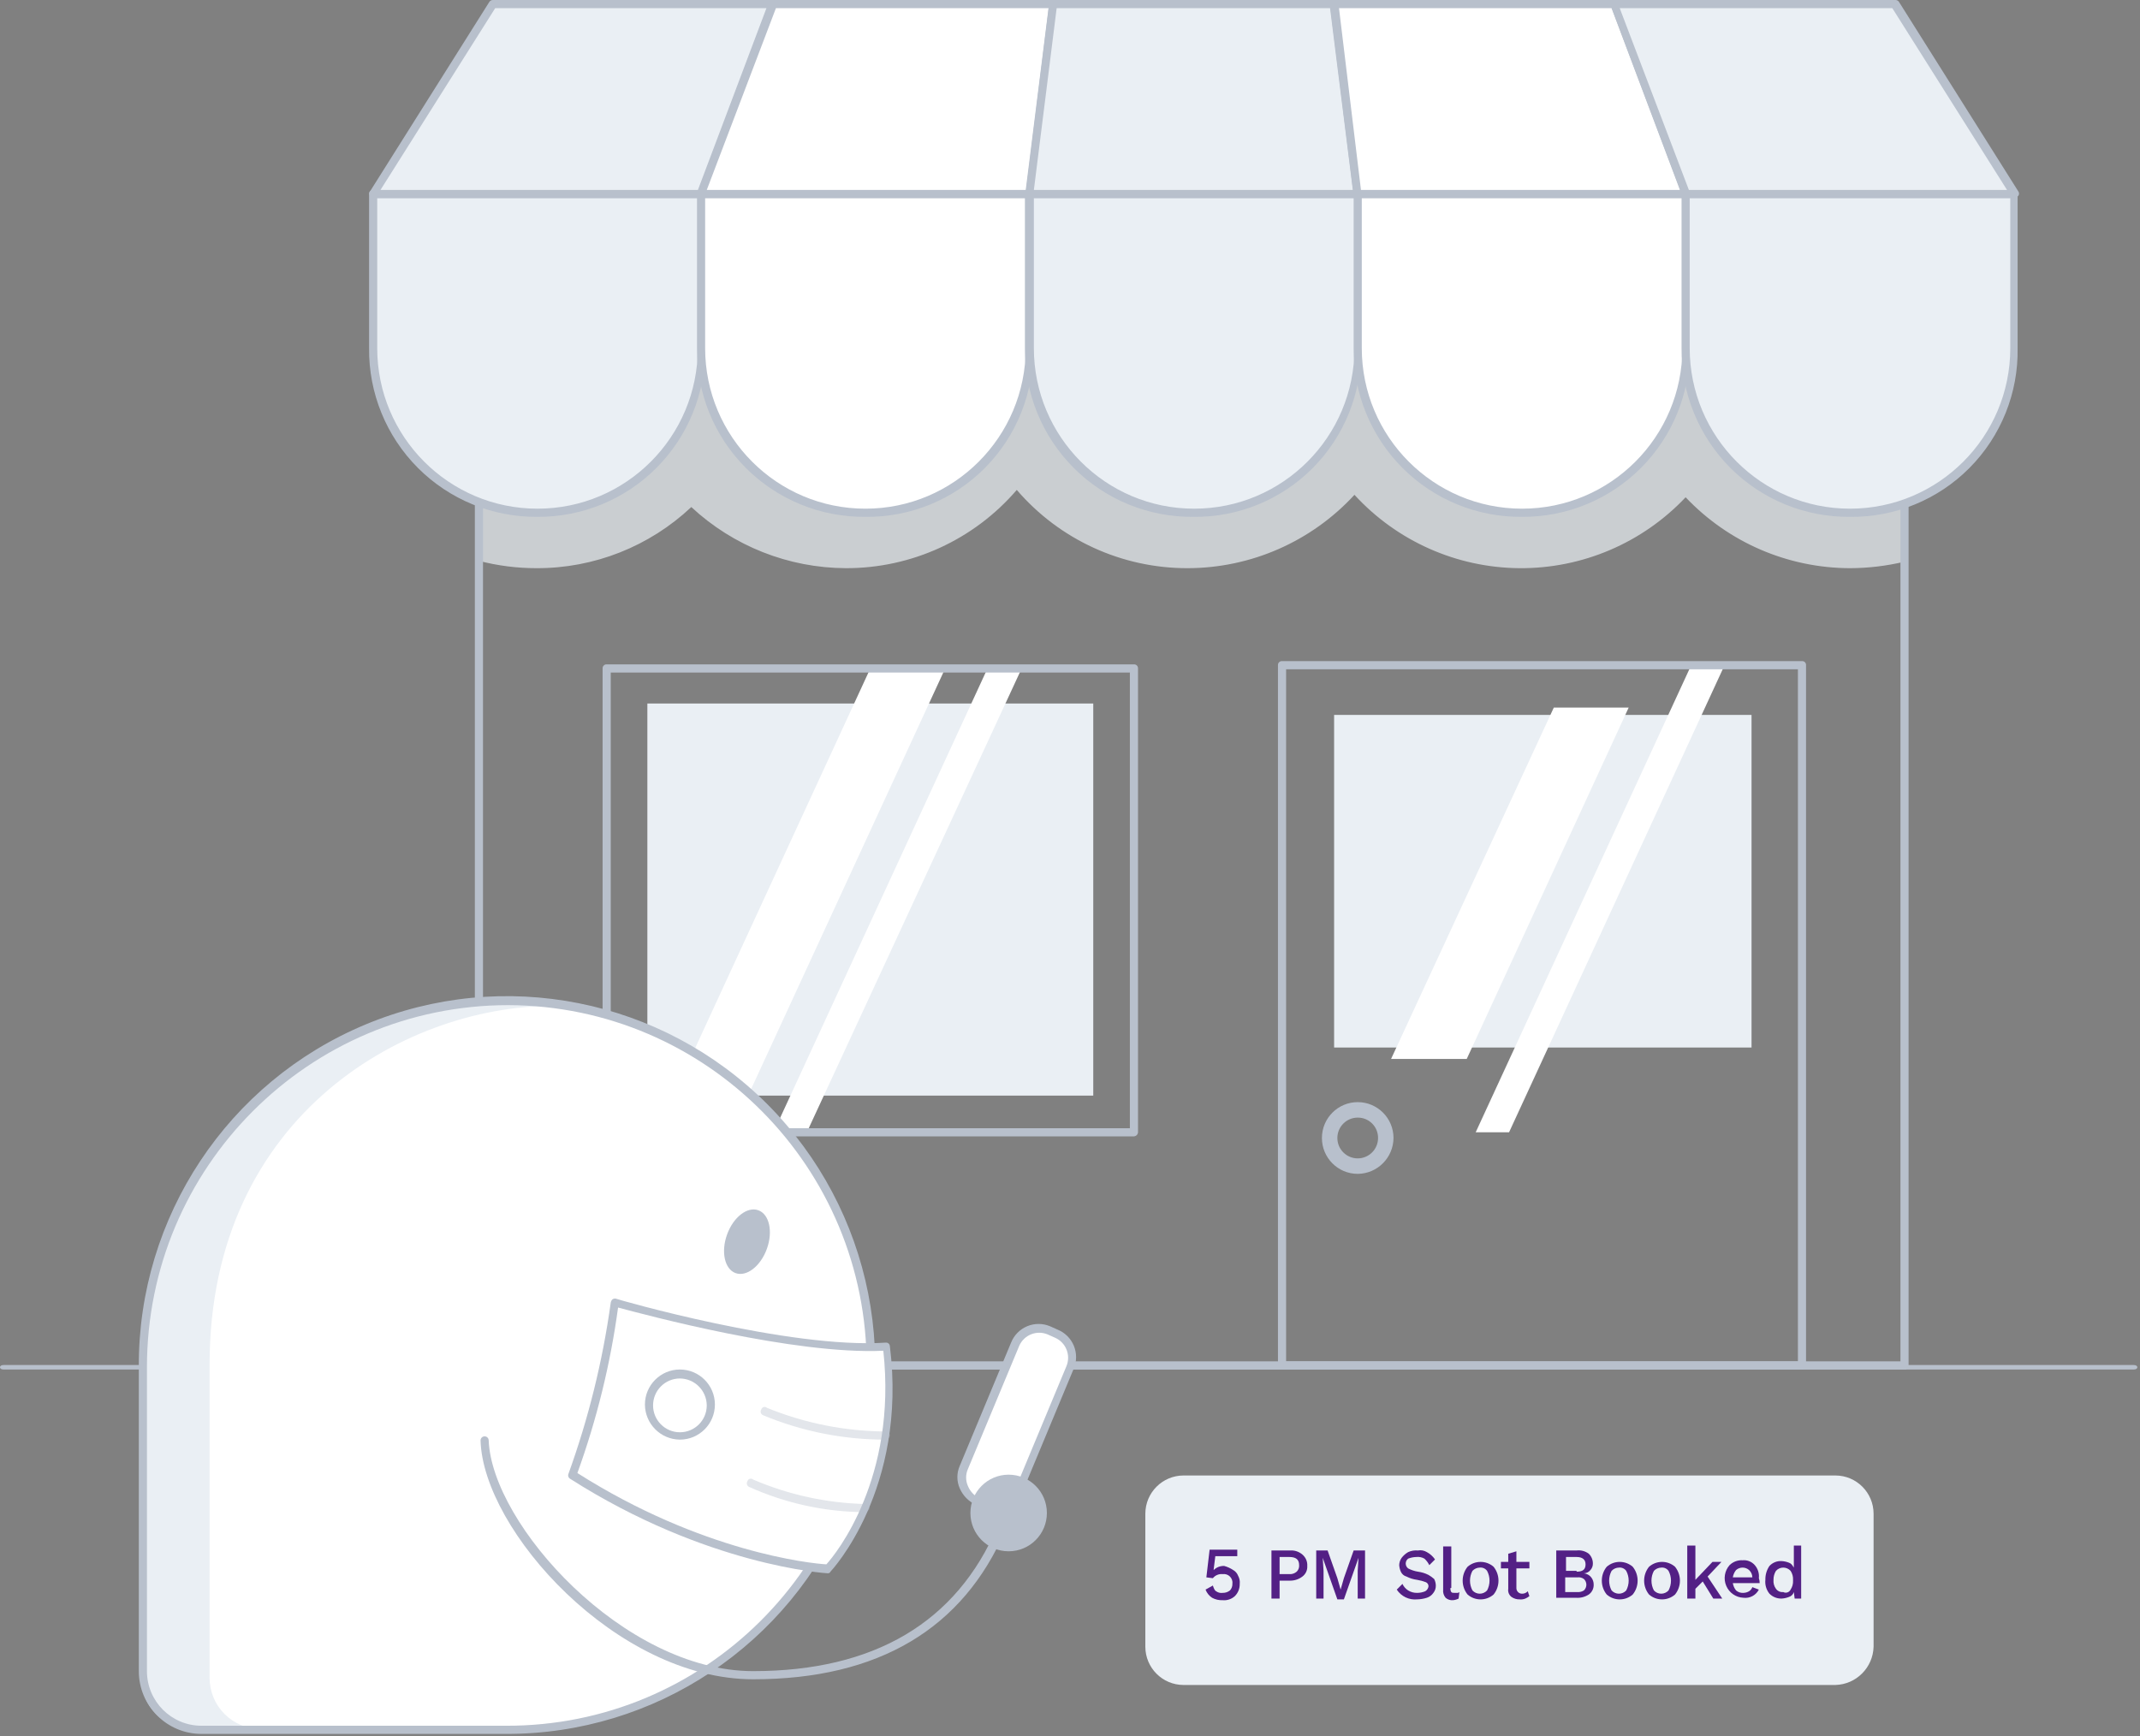 <?xml version="1.0" encoding="UTF-8"?>
<svg xmlns="http://www.w3.org/2000/svg" xmlns:xlink="http://www.w3.org/1999/xlink" width="493pt" height="400pt" viewBox="0 0 493 400" version="1.1">
<rect x="0" y="0" width="493" height="400" fill="#808080" stroke="none"/>
<defs>
<filter id="alpha" filterUnits="objectBoundingBox" x="0%" y="0%" width="100%" height="100%">
  <feColorMatrix type="matrix" in="SourceGraphic" values="0 0 0 0 1 0 0 0 0 1 0 0 0 0 1 0 0 0 1 0"/>
</filter>
<mask id="mask0">
  <g filter="url(#alpha)">
<rect x="0" y="0" width="493" height="400" style="fill:rgb(0%,0%,0%);fill-opacity:0.702;stroke:none;"/>
  </g>
</mask>
<clipPath id="clip1">
  <rect x="0" y="0" width="493" height="400"/>
</clipPath>
<g id="surface5" clip-path="url(#clip1)">
<path style=" stroke:none;fill-rule:nonzero;fill:rgb(91.765%,93.725%,95.686%);fill-opacity:1;" d="M 110.332 129.203 C 114.68 130.328 119.152 130.898 123.641 130.891 C 136.875 130.926 149.617 125.887 159.258 116.809 C 168.945 125.812 181.66 130.84 194.875 130.891 C 209.992 130.926 224.371 124.34 234.238 112.863 C 244.105 124.34 258.484 130.926 273.605 130.891 C 288.207 130.871 302.137 124.746 312.031 113.992 C 321.82 124.664 335.59 130.785 350.055 130.891 C 364.523 130.996 378.383 125.082 388.324 114.555 C 398.184 124.961 411.867 130.863 426.191 130.891 C 430.422 130.879 434.633 130.375 438.75 129.391 L 438.75 72.676 L 110.332 72.676 Z M 110.332 129.203 "/>
</g>
<mask id="mask1">
  <g filter="url(#alpha)">
<rect x="0" y="0" width="493" height="400" style="fill:rgb(0%,0%,0%);fill-opacity:0.4;stroke:none;"/>
  </g>
</mask>
<clipPath id="clip2">
  <rect x="0" y="0" width="493" height="400"/>
</clipPath>
<g id="surface8" clip-path="url(#clip2)">
<path style=" stroke:none;fill-rule:nonzero;fill:rgb(72.157%,75.294%,80%);fill-opacity:1;" d="M 203.871 331.645 C 194.219 331.641 184.664 329.723 175.754 326.008 C 175.516 325.898 175.34 325.691 175.266 325.438 C 175.195 325.188 175.234 324.914 175.379 324.695 C 175.457 324.43 175.664 324.219 175.93 324.145 C 176.199 324.066 176.484 324.133 176.691 324.32 C 185.379 327.875 194.672 329.723 204.059 329.766 C 204.312 329.75 204.559 329.844 204.738 330.023 C 204.918 330.203 205.012 330.449 204.996 330.703 C 204.938 331.27 204.438 331.688 203.871 331.645 Z M 203.871 331.645 "/>
</g>
<mask id="mask2">
  <g filter="url(#alpha)">
<rect x="0" y="0" width="493" height="400" style="fill:rgb(0%,0%,0%);fill-opacity:0.4;stroke:none;"/>
  </g>
</mask>
<clipPath id="clip3">
  <rect x="0" y="0" width="493" height="400"/>
</clipPath>
<g id="surface11" clip-path="url(#clip3)">
<path style=" stroke:none;fill-rule:nonzero;fill:rgb(72.157%,75.294%,80%);fill-opacity:1;" d="M 199.184 348.355 C 190.004 348.289 180.938 346.309 172.566 342.535 C 172.328 342.426 172.152 342.215 172.082 341.965 C 172.008 341.711 172.051 341.441 172.191 341.219 C 172.27 340.953 172.477 340.746 172.746 340.668 C 173.012 340.594 173.297 340.66 173.504 340.844 C 181.688 344.363 190.469 346.277 199.371 346.48 C 199.625 346.465 199.875 346.559 200.051 346.738 C 200.23 346.918 200.324 347.164 200.309 347.418 C 200.309 347.98 199.559 348.355 199.184 348.355 Z M 199.184 348.355 "/>
</g>
</defs>
<g id="surface1">
<use xlink:href="#surface5" mask="url(#mask0)"/>
<path style=" stroke:none;fill-rule:nonzero;fill:rgb(91.765%,93.725%,95.686%);fill-opacity:1;" d="M 422.816 388.168 L 272.668 388.168 C 267.801 388.168 263.855 384.219 263.855 379.344 L 263.855 348.73 C 263.855 343.859 267.801 339.906 272.668 339.906 L 422.816 339.906 C 427.684 339.906 431.625 343.859 431.625 348.73 L 431.625 379.344 C 431.5 384.164 427.629 388.043 422.816 388.168 Z M 422.816 388.168 "/>
<path style=" stroke:none;fill-rule:nonzero;fill:rgb(72.157%,75.294%,80%);fill-opacity:1;" d="M 438.75 315.492 L 110.332 315.492 C 110.078 315.508 109.832 315.414 109.652 315.234 C 109.473 315.055 109.379 314.809 109.395 314.555 L 109.395 70.047 C 109.379 69.793 109.473 69.547 109.652 69.367 C 109.832 69.188 110.078 69.094 110.332 69.109 L 438.75 69.109 C 439.004 69.094 439.25 69.188 439.43 69.367 C 439.609 69.547 439.703 69.793 439.688 70.047 L 439.688 314.555 C 439.703 314.809 439.609 315.055 439.43 315.234 C 439.25 315.414 439.004 315.508 438.75 315.492 Z M 111.27 313.613 L 437.812 313.613 L 437.812 70.984 L 111.27 70.984 Z M 111.27 313.613 "/>
<path style=" stroke:none;fill-rule:nonzero;fill:rgb(91.765%,93.725%,95.686%);fill-opacity:1;" d="M 307.344 164.695 L 403.508 164.695 L 403.508 241.316 L 307.344 241.316 Z M 307.344 164.695 "/>
<path style=" stroke:none;fill-rule:nonzero;fill:rgb(72.157%,75.294%,80%);fill-opacity:1;" d="M 312.781 270.422 C 308.227 270.422 304.535 266.723 304.535 262.16 C 304.535 257.598 308.227 253.898 312.781 253.898 C 317.336 253.898 321.027 257.598 321.027 262.16 C 320.988 266.707 317.32 270.383 312.781 270.422 Z M 312.781 257.465 C 310.191 257.465 308.094 259.566 308.094 262.16 C 308.094 264.754 310.191 266.855 312.781 266.855 C 315.371 266.855 317.469 264.754 317.469 262.16 C 317.48 260.91 316.988 259.711 316.109 258.828 C 315.227 257.941 314.027 257.453 312.781 257.465 Z M 312.781 257.465 "/>
<path style=" stroke:none;fill-rule:nonzero;fill:rgb(91.765%,93.725%,95.686%);fill-opacity:1;" d="M 149.137 162.066 L 251.859 162.066 L 251.859 252.395 L 149.137 252.395 Z M 149.137 162.066 "/>
<path style=" stroke:none;fill-rule:nonzero;fill:rgb(100%,100%,100%);fill-opacity:1;" d="M 168.441 260.844 L 151.199 260.844 L 200.496 153.992 L 217.742 153.992 Z M 168.441 260.844 "/>
<path style=" stroke:none;fill-rule:nonzero;fill:rgb(100%,100%,100%);fill-opacity:1;" d="M 185.875 260.844 L 178.191 260.844 L 227.492 153.992 L 235.363 153.992 Z M 185.875 260.844 "/>
<path style=" stroke:none;fill-rule:nonzero;fill:rgb(100%,100%,100%);fill-opacity:1;" d="M 320.469 243.945 L 357.957 163.004 L 375.203 163.004 L 337.898 243.945 Z M 320.469 243.945 "/>
<path style=" stroke:none;fill-rule:nonzero;fill:rgb(100%,100%,100%);fill-opacity:1;" d="M 347.648 260.844 L 339.961 260.844 L 389.262 153.992 L 396.949 153.992 Z M 347.648 260.844 "/>
<path style=" stroke:none;fill-rule:nonzero;fill:rgb(72.157%,75.294%,80%);fill-opacity:1;" d="M 261.23 261.785 L 139.762 261.785 C 139.508 261.801 139.262 261.707 139.082 261.527 C 138.902 261.348 138.809 261.098 138.824 260.844 L 138.824 153.992 C 138.809 153.738 138.902 153.488 139.082 153.309 C 139.262 153.129 139.508 153.035 139.762 153.051 L 261.23 153.051 C 261.484 153.035 261.73 153.129 261.91 153.309 C 262.09 153.488 262.184 153.738 262.168 153.992 L 262.168 260.844 C 262.137 261.348 261.734 261.75 261.23 261.785 Z M 140.699 259.906 L 260.293 259.906 L 260.293 154.93 L 140.699 154.93 Z M 140.699 259.906 "/>
<path style=" stroke:none;fill-rule:nonzero;fill:rgb(91.765%,93.725%,95.686%);fill-opacity:1;" d="M 85.965 44.695 L 85.965 80.188 C 85.84 90.285 89.789 100.008 96.918 107.148 C 104.047 114.289 113.75 118.246 123.828 118.121 C 133.918 118.277 143.637 114.328 150.773 107.18 C 157.906 100.031 161.848 90.293 161.695 80.188 L 161.695 44.695 Z M 85.965 44.695 "/>
<path style=" stroke:none;fill-rule:nonzero;fill:rgb(72.157%,75.294%,80%);fill-opacity:1;" d="M 123.828 119.062 C 113.504 119.168 103.574 115.105 96.273 107.793 C 88.973 100.48 84.918 90.531 85.027 80.188 L 85.027 44.695 C 85.012 44.441 85.105 44.195 85.285 44.016 C 85.465 43.836 85.711 43.742 85.965 43.758 L 161.508 43.758 C 161.762 43.742 162.008 43.836 162.188 44.016 C 162.367 44.195 162.461 44.441 162.445 44.695 L 162.445 80.188 C 162.562 90.5 158.539 100.43 151.277 107.738 C 144.012 115.047 134.125 119.129 123.828 119.062 Z M 86.902 45.633 L 86.902 80.188 C 86.902 100.621 103.434 117.184 123.828 117.184 C 144.223 117.184 160.758 100.621 160.758 80.188 L 160.758 45.633 Z M 86.902 45.633 "/>
<path style=" stroke:none;fill-rule:nonzero;fill:rgb(100%,100%,100%);fill-opacity:1;" d="M 161.508 44.695 L 161.508 80.188 C 161.508 101.137 178.461 118.121 199.371 118.121 C 220.285 118.121 237.238 101.137 237.238 80.188 L 237.238 44.695 Z M 161.508 44.695 "/>
<path style=" stroke:none;fill-rule:nonzero;fill:rgb(72.157%,75.294%,80%);fill-opacity:1;" d="M 199.371 119.062 C 189.051 119.168 179.117 115.105 171.816 107.793 C 164.516 100.48 160.465 90.531 160.57 80.188 L 160.57 44.695 C 160.555 44.441 160.648 44.195 160.828 44.016 C 161.008 43.836 161.254 43.742 161.508 43.758 L 237.051 43.758 C 237.305 43.742 237.551 43.836 237.73 44.016 C 237.91 44.195 238.004 44.441 237.988 44.695 L 237.988 80.188 C 238.168 90.52 234.164 100.484 226.891 107.809 C 219.613 115.133 209.688 119.191 199.371 119.062 Z M 162.445 45.633 L 162.445 80.188 C 162.445 100.621 178.977 117.184 199.371 117.184 C 219.766 117.184 236.301 100.621 236.301 80.188 L 236.301 45.633 Z M 162.445 45.633 "/>
<path style=" stroke:none;fill-rule:nonzero;fill:rgb(91.765%,93.725%,95.686%);fill-opacity:1;" d="M 237.238 44.695 L 237.238 80.188 C 237.238 101.137 254.191 118.121 275.102 118.121 C 296.016 118.121 312.969 101.137 312.969 80.188 L 312.969 44.695 Z M 237.238 44.695 "/>
<path style=" stroke:none;fill-rule:nonzero;fill:rgb(72.157%,75.294%,80%);fill-opacity:1;" d="M 274.914 119.062 C 264.594 119.168 254.66 115.105 247.359 107.793 C 240.059 100.48 236.008 90.531 236.113 80.188 L 236.113 44.695 C 236.098 44.441 236.191 44.195 236.371 44.016 C 236.551 43.836 236.797 43.742 237.051 43.758 L 312.594 43.758 C 312.848 43.742 313.094 43.836 313.273 44.016 C 313.453 44.195 313.547 44.441 313.531 44.695 L 313.531 80.188 C 313.711 90.52 309.707 100.484 302.434 107.809 C 295.156 115.133 285.23 119.191 274.914 119.062 Z M 238.176 45.633 L 238.176 80.188 C 238.176 100.621 254.707 117.184 275.102 117.184 C 295.5 117.184 312.031 100.621 312.031 80.188 L 312.031 45.633 Z M 238.176 45.633 "/>
<path style=" stroke:none;fill-rule:nonzero;fill:rgb(100%,100%,100%);fill-opacity:1;" d="M 312.781 44.695 L 312.781 80.188 C 312.781 101.137 329.734 118.121 350.648 118.121 C 371.559 118.121 388.512 101.137 388.512 80.188 L 388.512 44.695 Z M 312.781 44.695 "/>
<path style=" stroke:none;fill-rule:nonzero;fill:rgb(72.157%,75.294%,80%);fill-opacity:1;" d="M 350.648 119.062 C 340.324 119.168 330.391 115.105 323.09 107.793 C 315.789 100.48 311.738 90.531 311.844 80.188 L 311.844 44.695 C 311.828 44.441 311.922 44.195 312.102 44.016 C 312.281 43.836 312.527 43.742 312.781 43.758 L 388.324 43.758 C 388.578 43.742 388.824 43.836 389.004 44.016 C 389.184 44.195 389.277 44.441 389.262 44.695 L 389.262 80.188 C 389.379 90.5 385.355 100.43 378.094 107.738 C 370.832 115.047 360.941 119.129 350.648 119.062 Z M 313.719 45.633 L 313.719 80.188 C 313.719 100.621 330.25 117.184 350.648 117.184 C 371.043 117.184 387.574 100.621 387.574 80.188 L 387.574 45.633 Z M 313.719 45.633 "/>
<path style=" stroke:none;fill-rule:nonzero;fill:rgb(91.765%,93.725%,95.686%);fill-opacity:1;" d="M 388.324 44.695 L 388.324 80.188 C 388.324 101.137 405.277 118.121 426.191 118.121 C 447.102 118.121 464.055 101.137 464.055 80.188 L 464.055 44.695 Z M 388.324 44.695 "/>
<path style=" stroke:none;fill-rule:nonzero;fill:rgb(72.157%,75.294%,80%);fill-opacity:1;" d="M 426.191 119.062 C 415.867 119.168 405.934 115.105 398.633 107.793 C 391.336 100.48 387.281 90.531 387.387 80.188 L 387.387 44.695 C 387.371 44.441 387.465 44.195 387.645 44.016 C 387.824 43.836 388.07 43.742 388.324 43.758 L 463.867 43.758 C 464.121 43.742 464.367 43.836 464.547 44.016 C 464.727 44.195 464.82 44.441 464.805 44.695 L 464.805 80.188 C 464.988 90.52 460.984 100.484 453.707 107.809 C 446.43 115.133 436.504 119.191 426.191 119.062 Z M 389.262 45.633 L 389.262 80.188 C 389.262 100.621 405.797 117.184 426.191 117.184 C 446.586 117.184 463.117 100.621 463.117 80.188 L 463.117 45.633 Z M 389.262 45.633 "/>
<path style=" stroke:none;fill-rule:nonzero;fill:rgb(91.765%,93.725%,95.686%);fill-opacity:1;" d="M 178.004 0.938 L 113.52 0.938 L 85.965 44.695 L 161.508 44.695 Z M 178.004 0.938 "/>
<path style=" stroke:none;fill-rule:nonzero;fill:rgb(72.157%,75.294%,80%);fill-opacity:1;" d="M 161.508 45.633 L 85.965 45.633 C 85.59 45.633 85.402 45.445 85.215 45.07 C 85.023 44.785 85.023 44.414 85.215 44.133 L 112.77 0.375 C 112.949 0.145 113.227 0.004 113.52 0 L 178.191 0 C 178.484 0.004 178.758 0.145 178.941 0.375 C 179.109 0.656 179.176 0.988 179.129 1.316 L 162.445 45.07 C 162.266 45.422 161.902 45.641 161.508 45.633 Z M 87.652 43.758 L 160.945 43.758 L 176.691 1.879 L 114.082 1.879 Z M 87.652 43.758 "/>
<path style=" stroke:none;fill-rule:nonzero;fill:rgb(100%,100%,100%);fill-opacity:1;" d="M 242.676 0.938 L 178.004 0.938 L 161.508 44.695 L 237.238 44.695 Z M 242.676 0.938 "/>
<path style=" stroke:none;fill-rule:nonzero;fill:rgb(72.157%,75.294%,80%);fill-opacity:1;" d="M 237.238 45.633 L 161.508 45.633 C 161.215 45.629 160.938 45.488 160.758 45.258 C 160.586 44.977 160.52 44.645 160.57 44.32 L 177.066 0.562 C 177.441 0.188 177.629 0 178.004 0 L 242.676 0 C 242.957 0.047 243.219 0.176 243.426 0.375 C 243.574 0.598 243.641 0.863 243.613 1.125 L 238.176 44.883 C 238.012 45.277 237.66 45.562 237.238 45.633 Z M 162.82 43.758 L 236.301 43.758 L 241.551 1.879 L 178.754 1.879 Z M 162.82 43.758 "/>
<path style=" stroke:none;fill-rule:nonzero;fill:rgb(91.765%,93.725%,95.686%);fill-opacity:1;" d="M 307.344 0.938 L 242.676 0.938 L 237.238 44.695 L 312.781 44.695 Z M 307.344 0.938 "/>
<path style=" stroke:none;fill-rule:nonzero;fill:rgb(72.157%,75.294%,80%);fill-opacity:1;" d="M 312.781 45.633 L 237.238 45.633 C 236.957 45.586 236.695 45.457 236.488 45.258 C 236.34 45.039 236.273 44.773 236.301 44.508 L 241.738 0.75 C 241.738 0.188 242.113 0 242.676 0 L 307.344 0 C 307.809 -0.047 308.227 0.289 308.281 0.75 L 313.719 44.508 C 313.746 44.773 313.68 45.039 313.531 45.258 C 313.383 45.523 313.086 45.672 312.781 45.633 Z M 238.176 43.758 L 311.656 43.758 L 306.406 1.879 L 243.426 1.879 Z M 238.176 43.758 "/>
<path style=" stroke:none;fill-rule:nonzero;fill:rgb(100%,100%,100%);fill-opacity:1;" d="M 371.828 0.938 L 307.344 0.938 L 312.781 44.695 L 388.324 44.695 Z M 371.828 0.938 "/>
<path style=" stroke:none;fill-rule:nonzero;fill:rgb(72.157%,75.294%,80%);fill-opacity:1;" d="M 388.324 45.633 L 312.781 45.633 C 312.316 45.68 311.902 45.348 311.844 44.883 L 306.406 1.125 C 306.379 0.863 306.445 0.598 306.594 0.375 C 306.777 0.145 307.051 0.004 307.344 0 L 372.016 0 C 372.41 -0.008 372.773 0.211 372.953 0.562 L 389.449 44.32 C 389.637 44.695 389.449 44.883 389.262 45.258 C 389.035 45.539 388.68 45.68 388.324 45.633 Z M 313.531 43.758 L 387.012 43.758 L 371.266 1.879 L 308.469 1.879 Z M 313.531 43.758 "/>
<path style=" stroke:none;fill-rule:nonzero;fill:rgb(91.765%,93.725%,95.686%);fill-opacity:1;" d="M 436.5 0.938 L 371.828 0.938 L 388.324 44.695 L 464.055 44.695 Z M 436.5 0.938 "/>
<path style=" stroke:none;fill-rule:nonzero;fill:rgb(72.157%,75.294%,80%);fill-opacity:1;" d="M 464.055 45.633 L 388.512 45.633 C 388.117 45.641 387.754 45.422 387.574 45.07 L 371.078 1.316 C 370.891 0.938 371.078 0.75 371.266 0.375 C 371.445 0.145 371.723 0.004 372.016 0 L 436.688 0 C 436.98 0.004 437.258 0.145 437.438 0.375 L 464.992 44.133 C 465.18 44.418 465.18 44.785 464.992 45.07 C 464.75 45.355 464.422 45.555 464.055 45.633 Z M 389.074 43.758 L 462.367 43.758 L 435.938 1.879 L 373.141 1.879 Z M 389.074 43.758 "/>
<path style=" stroke:none;fill-rule:nonzero;fill:rgb(72.157%,75.294%,80%);fill-opacity:1;" d="M 491.57 315.492 L 0.816 315.492 C 0.324 315.492 0 315.285 0 314.977 C 0 314.668 0.324 314.461 0.816 314.461 L 491.566 314.461 C 492.055 314.461 492.383 314.668 492.383 314.977 C 492.383 315.285 492.062 315.492 491.57 315.492 Z M 491.57 315.492 "/>
<path style=" stroke:none;fill-rule:nonzero;fill:rgb(100%,100%,100%);fill-opacity:1;" d="M 226.93 346.48 L 225.242 345.727 C 223.773 345.105 222.613 343.926 222.016 342.445 C 221.418 340.965 221.43 339.309 222.055 337.84 L 233.863 309.484 C 234.484 308.012 235.664 306.852 237.141 306.25 C 238.617 305.652 240.27 305.668 241.738 306.293 L 243.426 307.043 C 244.891 307.664 246.055 308.844 246.652 310.324 C 247.25 311.805 247.234 313.461 246.609 314.93 L 234.801 343.285 C 233.484 346.32 229.98 347.742 226.93 346.48 Z M 226.93 346.48 "/>
<path style=" stroke:none;fill-rule:nonzero;fill:rgb(72.157%,75.294%,80%);fill-opacity:1;" d="M 229.176 347.98 C 228.27 347.996 227.375 347.801 226.555 347.418 L 224.867 346.668 C 223.191 345.93 221.855 344.59 221.117 342.91 C 220.367 341.238 220.367 339.324 221.117 337.652 L 232.926 309.297 C 233.605 307.59 234.945 306.23 236.637 305.523 C 238.332 304.816 240.234 304.82 241.926 305.539 L 243.613 306.293 C 245.316 306.973 246.672 308.312 247.379 310.008 C 248.082 311.703 248.078 313.613 247.359 315.305 L 235.551 343.66 C 234.539 346.297 231.996 348.02 229.176 347.98 Z M 227.305 345.727 C 229.84 346.797 232.762 345.625 233.863 343.098 L 245.672 314.742 C 246.738 312.199 245.57 309.273 243.051 308.168 L 241.363 307.418 C 238.824 306.348 235.902 307.52 234.801 310.047 L 222.992 338.402 C 222.43 339.656 222.43 341.094 222.992 342.348 C 223.5 343.57 224.434 344.57 225.617 345.164 Z M 227.305 345.727 "/>
<path style=" stroke:none;fill-rule:nonzero;fill:rgb(100%,100%,100%);fill-opacity:1;" d="M 117.082 230.609 C 70.652 230.742 33.043 268.414 32.914 314.93 L 32.914 385.164 C 32.898 388.754 34.316 392.203 36.852 394.742 C 39.387 397.281 42.828 398.699 46.41 398.684 L 116.52 398.684 C 162.949 398.555 200.555 360.879 200.684 314.367 C 200.578 268.152 163.211 230.719 117.082 230.609 Z M 117.082 230.609 "/>
<path style=" stroke:none;fill-rule:nonzero;fill:rgb(91.765%,93.725%,95.686%);fill-opacity:1;" d="M 115.957 230.797 C 120.285 230.816 124.605 231.129 128.891 231.738 C 94.773 230.984 48.285 256.148 48.285 314.367 L 48.285 386.48 C 48.273 389.621 49.512 392.637 51.73 394.859 C 53.949 397.082 56.961 398.324 60.094 398.309 L 44.348 398.309 C 41.215 398.324 38.203 397.082 35.984 394.859 C 33.766 392.637 32.527 389.621 32.539 386.48 L 32.539 314.367 C 32.645 268.254 69.93 230.902 115.957 230.797 Z M 115.957 230.797 "/>
<path style=" stroke:none;fill-rule:nonzero;fill:rgb(72.157%,75.294%,80%);fill-opacity:1;" d="M 116.52 399.438 L 46.41 399.438 C 38.441 399.438 31.977 392.961 31.977 384.977 L 31.977 314.742 C 31.863 280.32 52.488 249.23 84.211 236.008 C 115.93 222.781 152.484 230.035 176.777 254.375 C 201.074 278.711 208.312 315.332 195.109 347.109 C 181.91 378.887 150.875 399.551 116.52 399.438 Z M 117.082 231.551 C 71.125 231.578 33.879 268.891 33.852 314.93 L 33.852 384.977 C 33.852 391.926 39.477 397.559 46.41 397.559 L 116.52 397.559 C 162.277 397.715 199.5 360.68 199.652 314.836 C 199.809 268.992 162.84 231.703 117.082 231.551 Z M 117.082 231.551 "/>
<path style=" stroke:none;fill-rule:nonzero;fill:rgb(72.157%,75.294%,80%);fill-opacity:1;" d="M 174.711 278.812 C 172.18 277.887 168.953 280.379 167.504 284.375 C 166.051 288.371 166.926 292.359 169.453 293.281 C 171.984 294.203 175.211 291.711 176.66 287.715 C 178.113 283.719 177.238 279.734 174.711 278.812 Z M 174.711 278.812 "/>
<path style=" stroke:none;fill-rule:nonzero;fill:rgb(72.157%,75.294%,80%);fill-opacity:1;" d="M 241.176 348.543 C 241.176 353.418 237.23 357.371 232.363 357.371 C 227.5 357.371 223.555 353.418 223.555 348.543 C 223.555 343.672 227.5 339.719 232.363 339.719 C 237.23 339.719 241.176 343.672 241.176 348.543 Z M 241.176 348.543 "/>
<path style=" stroke:none;fill-rule:nonzero;fill:rgb(100%,100%,100%);fill-opacity:1;" d="M 204.246 310.234 C 181.566 311.738 141.637 300.094 141.637 300.094 C 139.844 313.621 136.578 326.906 131.891 339.719 C 163.57 360 190.75 361.504 190.75 361.504 C 190.75 361.504 208.371 343.285 204.246 310.234 Z M 204.246 310.234 "/>
<path style=" stroke:none;fill-rule:nonzero;fill:rgb(72.157%,75.294%,80%);fill-opacity:1;" d="M 190.75 362.441 C 190.375 362.441 162.82 360.75 131.328 340.656 C 130.938 340.43 130.777 339.945 130.953 339.531 C 135.57 326.762 138.836 313.547 140.699 300.094 C 140.746 299.812 140.879 299.551 141.074 299.344 C 141.293 299.191 141.559 299.125 141.824 299.156 C 142.199 299.344 181.941 310.797 204.059 309.297 C 204.523 309.25 204.938 309.582 204.996 310.047 C 209.121 343.098 191.5 361.879 191.312 362.066 C 191.312 362.254 190.938 362.441 190.75 362.441 Z M 133.016 339.344 C 161.695 357.559 186.812 360.188 190.375 360.375 C 192.625 357.934 206.684 340.469 203.496 311.172 C 182.875 312.113 148.762 302.91 142.387 301.219 C 140.621 314.227 137.48 327.004 133.016 339.344 Z M 133.016 339.344 "/>
<use xlink:href="#surface8" mask="url(#mask1)"/>
<use xlink:href="#surface11" mask="url(#mask2)"/>
<path style=" stroke:none;fill-rule:nonzero;fill:rgb(100%,100%,100%);fill-opacity:1;" d="M 163.758 323.758 C 163.758 327.695 160.566 330.891 156.633 330.891 C 152.699 330.891 149.512 327.695 149.512 323.758 C 149.512 319.816 152.699 316.621 156.633 316.621 C 160.566 316.621 163.758 319.816 163.758 323.758 Z M 163.758 323.758 "/>
<path style=" stroke:none;fill-rule:nonzero;fill:rgb(72.157%,75.294%,80%);fill-opacity:1;" d="M 156.633 331.645 C 152.195 331.609 148.605 328.016 148.574 323.566 C 148.574 319.109 152.184 315.492 156.633 315.492 C 161.086 315.492 164.695 319.109 164.695 323.566 C 164.695 328.027 161.086 331.645 156.633 331.645 Z M 156.633 317.559 C 153.219 317.559 150.449 320.332 150.449 323.758 C 150.449 327.18 153.219 329.953 156.633 329.953 C 160.051 329.953 162.82 327.18 162.82 323.758 C 162.789 320.344 160.039 317.59 156.633 317.559 Z M 156.633 317.559 "/>
<path style=" stroke:none;fill-rule:nonzero;fill:rgb(72.157%,75.294%,80%);fill-opacity:1;" d="M 173.504 386.855 C 142.012 386.855 111.27 352.488 110.707 331.832 C 110.707 331.312 111.129 330.891 111.645 330.891 C 112.164 330.891 112.582 331.312 112.582 331.832 C 113.332 351.172 143.699 384.977 173.504 384.977 C 201.434 384.977 220.367 373.707 229.738 351.738 C 229.863 351.387 230.168 351.133 230.535 351.074 C 230.902 351.016 231.27 351.164 231.496 351.457 C 231.723 351.754 231.766 352.148 231.613 352.488 C 221.867 375.211 202.371 386.855 173.504 386.855 Z M 173.504 386.855 "/>
<path style=" stroke:none;fill-rule:nonzero;fill:rgb(72.157%,75.294%,80%);fill-opacity:1;" d="M 415.129 315.492 L 295.348 315.492 C 295.094 315.508 294.848 315.414 294.668 315.234 C 294.488 315.055 294.395 314.809 294.41 314.555 L 294.41 153.238 C 294.395 152.984 294.488 152.738 294.668 152.559 C 294.848 152.379 295.094 152.285 295.348 152.301 L 415.129 152.301 C 415.383 152.285 415.633 152.379 415.809 152.559 C 415.988 152.738 416.082 152.984 416.066 153.238 L 416.066 314.555 C 416.082 314.809 415.988 315.055 415.809 315.234 C 415.633 315.414 415.383 315.508 415.129 315.492 Z M 296.285 313.613 L 414.191 313.613 L 414.191 154.18 L 296.285 154.18 Z M 296.285 313.613 "/>
<path style=" stroke:none;fill-rule:nonzero;fill:rgb(32.549%,12.549%,52.157%);fill-opacity:1;" d="M 284.102 361.691 C 284.617 361.98 285.016 362.449 285.227 363.004 C 285.547 363.574 285.676 364.234 285.602 364.883 C 285.629 365.938 285.223 366.957 284.477 367.699 C 283.711 368.395 282.691 368.734 281.664 368.637 C 280.816 368.676 279.973 368.48 279.227 368.074 C 278.543 367.621 278.02 366.965 277.727 366.195 L 279.414 365.258 C 279.602 365.82 279.789 366.387 280.164 366.574 C 280.594 366.891 281.133 367.027 281.664 366.949 C 282.273 366.965 282.871 366.766 283.352 366.387 C 283.727 365.977 283.93 365.438 283.914 364.883 C 284 364.262 283.793 363.637 283.352 363.191 C 282.91 362.75 282.285 362.539 281.664 362.629 C 280.805 362.539 279.957 362.895 279.414 363.566 L 277.914 363.379 L 278.664 356.996 L 285.039 356.996 L 285.039 358.496 L 279.977 358.496 L 279.602 361.504 L 279.602 361.691 C 280.246 361.047 281.133 360.707 282.039 360.75 C 282.773 360.953 283.469 361.27 284.102 361.691 Z M 284.102 361.691 "/>
<path style=" stroke:none;fill-rule:nonzero;fill:rgb(32.549%,12.549%,52.157%);fill-opacity:1;" d="M 300.035 358.121 C 300.809 358.77 301.227 359.746 301.16 360.75 C 301.227 361.703 300.801 362.625 300.035 363.191 C 299.227 363.809 298.238 364.137 297.223 364.133 L 294.785 364.133 L 294.785 368.262 L 292.91 368.262 L 292.91 357.184 L 297.223 357.184 C 298.246 357.109 299.258 357.449 300.035 358.121 Z M 298.723 362.066 C 299.129 361.676 299.336 361.125 299.285 360.562 C 299.285 359.25 298.535 358.684 297.035 358.684 L 294.785 358.684 L 294.785 362.629 L 297.035 362.629 C 297.652 362.676 298.258 362.473 298.723 362.066 Z M 298.723 362.066 "/>
<path style=" stroke:none;fill-rule:nonzero;fill:rgb(32.549%,12.549%,52.157%);fill-opacity:1;" d="M 314.469 368.262 L 312.781 368.262 L 312.781 361.879 L 312.969 358.875 L 309.594 368.449 L 308.094 368.449 L 304.723 358.875 L 304.91 361.879 L 304.91 368.262 L 303.223 368.262 L 303.223 357.184 L 305.844 357.184 L 308.094 363.566 L 308.844 366.195 L 309.594 363.566 L 311.844 357.184 L 314.469 357.184 Z M 314.469 368.262 "/>
<path style=" stroke:none;fill-rule:nonzero;fill:rgb(32.549%,12.549%,52.157%);fill-opacity:1;" d="M 328.715 357.559 C 329.465 357.965 330.109 358.543 330.59 359.25 L 329.277 360.562 C 328.996 360 328.617 359.488 328.152 359.062 C 327.582 358.738 326.926 358.609 326.277 358.684 C 325.637 358.699 325 358.828 324.402 359.062 C 324.051 359.328 323.84 359.746 323.84 360.188 C 323.84 360.633 324.051 361.047 324.402 361.316 C 325.109 361.684 325.867 361.938 326.652 362.066 C 327.504 362.176 328.328 362.43 329.09 362.816 C 329.559 363.086 329.996 363.398 330.402 363.758 C 330.637 364.223 330.766 364.734 330.777 365.258 C 330.793 365.871 330.594 366.469 330.215 366.949 C 329.852 367.48 329.324 367.875 328.715 368.074 C 327.988 368.305 327.23 368.434 326.465 368.449 C 324.605 368.629 322.801 367.762 321.777 366.195 L 323.09 364.883 C 323.371 365.5 323.828 366.023 324.402 366.387 C 325.023 366.77 325.738 366.965 326.465 366.949 C 327.109 366.953 327.746 366.824 328.34 366.574 C 328.75 366.332 329.027 365.918 329.09 365.445 C 329.098 365.051 328.879 364.688 328.527 364.508 C 327.863 364.246 327.172 364.059 326.465 363.945 C 325.617 363.836 324.793 363.582 324.027 363.191 C 323.441 363.039 322.957 362.621 322.715 362.066 C 322.504 361.59 322.379 361.082 322.34 360.562 C 322.355 359.957 322.551 359.367 322.902 358.875 C 323.312 358.34 323.82 357.895 324.402 357.559 C 325.105 357.238 325.883 357.109 326.652 357.184 C 327.363 357.047 328.098 357.18 328.715 357.559 Z M 328.715 357.559 "/>
<path style=" stroke:none;fill-rule:nonzero;fill:rgb(32.549%,12.549%,52.157%);fill-opacity:1;" d="M 334.152 365.82 C 334.102 366.148 334.168 366.48 334.34 366.762 C 334.527 366.949 334.715 366.949 335.09 366.949 L 335.652 366.949 C 335.855 366.973 336.062 366.906 336.211 366.762 L 336.027 368.262 C 335.617 368.473 335.172 368.602 334.715 368.637 C 334.098 368.688 333.488 368.484 333.027 368.074 C 332.59 367.551 332.387 366.875 332.465 366.195 L 332.465 356.242 L 334.34 356.242 L 334.34 365.82 Z M 334.152 365.82 "/>
<path style=" stroke:none;fill-rule:nonzero;fill:rgb(32.549%,12.549%,52.157%);fill-opacity:1;" d="M 344.086 360.938 C 345.586 362.801 345.586 365.461 344.086 367.324 C 342.367 368.828 339.805 368.828 338.086 367.324 C 336.586 365.461 336.586 362.801 338.086 360.938 C 339.805 359.438 342.367 359.438 344.086 360.938 Z M 339.211 361.879 C 338.461 363.285 338.461 364.977 339.211 366.387 C 339.645 366.863 340.258 367.137 340.898 367.137 C 341.543 367.137 342.156 366.863 342.586 366.387 C 343.336 364.977 343.336 363.285 342.586 361.879 C 342.199 361.34 341.555 361.055 340.898 361.125 C 340.258 361.141 339.652 361.41 339.211 361.879 Z M 339.211 361.879 "/>
<path style=" stroke:none;fill-rule:nonzero;fill:rgb(32.549%,12.549%,52.157%);fill-opacity:1;" d="M 352.332 367.699 C 352.047 367.93 351.734 368.117 351.398 368.262 C 350.98 368.43 350.531 368.496 350.086 368.449 C 349.414 368.465 348.758 368.27 348.211 367.887 C 347.637 367.445 347.348 366.727 347.461 366.008 L 347.461 361.316 L 345.773 361.316 L 345.773 359.812 L 347.461 359.812 L 347.461 357.934 L 349.336 357.371 L 349.336 359.812 L 352.332 359.812 L 352.332 361.316 L 349.336 361.316 L 349.336 365.82 C 349.328 366.172 349.461 366.512 349.711 366.762 C 349.957 367.008 350.297 367.145 350.648 367.137 C 351.145 367.148 351.625 366.945 351.957 366.574 Z M 352.332 367.699 "/>
<path style=" stroke:none;fill-rule:nonzero;fill:rgb(32.549%,12.549%,52.157%);fill-opacity:1;" d="M 358.895 357.184 L 363.207 357.184 C 364.203 357.059 365.211 357.328 366.02 357.934 C 366.625 358.527 366.961 359.34 366.957 360.188 C 366.969 360.742 366.77 361.281 366.395 361.691 C 366.031 362.156 365.48 362.43 364.895 362.441 C 365.559 362.52 366.164 362.855 366.582 363.379 C 366.957 363.859 367.156 364.457 367.141 365.07 C 367.168 365.961 366.746 366.809 366.02 367.324 C 365.129 367.902 364.074 368.168 363.02 368.074 L 358.52 368.074 L 358.52 357.184 Z M 363.207 362.066 C 364.707 362.066 365.27 361.504 365.27 360.375 C 365.27 359.25 364.52 358.684 363.207 358.684 L 360.77 358.684 L 360.77 361.879 L 363.207 361.879 Z M 363.395 366.762 C 363.922 366.805 364.449 366.672 364.895 366.387 C 365.254 366.043 365.457 365.566 365.457 365.07 C 365.457 364.574 365.254 364.098 364.895 363.758 C 364.461 363.438 363.922 363.301 363.395 363.379 L 360.582 363.379 L 360.582 366.762 Z M 363.395 366.762 "/>
<path style=" stroke:none;fill-rule:nonzero;fill:rgb(32.549%,12.549%,52.157%);fill-opacity:1;" d="M 376.141 360.938 C 377.641 362.801 377.641 365.461 376.141 367.324 C 374.422 368.828 371.859 368.828 370.141 367.324 C 368.641 365.461 368.641 362.801 370.141 360.938 C 371.859 359.438 374.422 359.438 376.141 360.938 Z M 371.266 361.879 C 370.516 363.285 370.516 364.977 371.266 366.387 C 371.699 366.863 372.309 367.137 372.953 367.137 C 373.598 367.137 374.211 366.863 374.641 366.387 C 375.391 364.977 375.391 363.285 374.641 361.879 C 374.254 361.34 373.609 361.055 372.953 361.125 C 372.312 361.141 371.703 361.41 371.266 361.879 Z M 371.266 361.879 "/>
<path style=" stroke:none;fill-rule:nonzero;fill:rgb(32.549%,12.549%,52.157%);fill-opacity:1;" d="M 385.887 360.938 C 387.387 362.801 387.387 365.461 385.887 367.324 C 384.168 368.828 381.609 368.828 379.891 367.324 C 378.391 365.461 378.391 362.801 379.891 360.938 C 381.609 359.438 384.168 359.438 385.887 360.938 Z M 381.016 361.879 C 380.266 363.285 380.266 364.977 381.016 366.387 C 381.445 366.863 382.059 367.137 382.699 367.137 C 383.344 367.137 383.957 366.863 384.387 366.387 C 385.137 364.977 385.137 363.285 384.387 361.879 C 384.004 361.34 383.359 361.055 382.699 361.125 C 382.062 361.141 381.453 361.41 381.016 361.879 Z M 381.016 361.879 "/>
<path style=" stroke:none;fill-rule:nonzero;fill:rgb(32.549%,12.549%,52.157%);fill-opacity:1;" d="M 392.262 364.32 L 390.574 366.008 L 390.574 368.262 L 388.699 368.262 L 388.699 356.055 L 390.574 356.055 L 390.574 363.945 L 394.512 359.812 L 396.574 359.812 L 393.387 363.191 L 396.762 368.262 L 394.699 368.262 Z M 392.262 364.32 "/>
<path style=" stroke:none;fill-rule:nonzero;fill:rgb(32.549%,12.549%,52.157%);fill-opacity:1;" d="M 405.383 364.695 L 399.195 364.695 C 399.293 365.316 399.551 365.898 399.945 366.387 C 400.41 366.793 401.02 366.996 401.633 366.949 C 402.098 366.938 402.547 366.809 402.945 366.574 C 403.293 366.352 403.555 366.02 403.695 365.633 L 405.195 366.195 C 404.52 367.512 403.098 368.262 401.633 368.074 C 399.898 367.996 398.359 366.93 397.68 365.324 C 396.996 363.723 397.297 361.871 398.445 360.562 C 399.242 359.781 400.332 359.371 401.445 359.438 C 402.512 359.332 403.559 359.754 404.258 360.562 C 404.98 361.387 405.32 362.48 405.195 363.566 C 405.324 363.93 405.387 364.312 405.383 364.695 Z M 399.945 361.691 C 399.551 362.176 399.293 362.762 399.195 363.379 L 403.695 363.379 C 403.684 362.738 403.414 362.129 402.945 361.691 C 402.086 360.938 400.805 360.938 399.945 361.691 Z M 399.945 361.691 "/>
<path style=" stroke:none;fill-rule:nonzero;fill:rgb(32.549%,12.549%,52.157%);fill-opacity:1;" d="M 414.941 356.055 L 414.941 368.262 L 413.441 368.262 L 413.254 366.762 C 413.094 367.301 412.672 367.723 412.133 367.887 C 411.594 368.102 411.023 368.227 410.445 368.262 C 409.391 368.293 408.375 367.883 407.633 367.137 C 406.91 366.238 406.57 365.09 406.695 363.945 C 406.664 362.809 406.992 361.688 407.633 360.75 C 408.355 359.973 409.387 359.559 410.445 359.625 C 411.023 359.66 411.594 359.785 412.133 360 C 412.695 360.188 412.883 360.562 413.254 361.125 L 413.254 356.055 Z M 412.508 366.195 C 412.91 365.586 413.109 364.863 413.07 364.133 L 413.07 363.945 C 413.109 363.211 412.91 362.488 412.508 361.879 C 412.074 361.398 411.461 361.125 410.82 361.125 C 410.176 361.125 409.562 361.398 409.133 361.879 C 408.75 362.496 408.555 363.215 408.57 363.945 C 408.5 364.68 408.699 365.414 409.133 366.008 C 409.516 366.547 410.164 366.836 410.82 366.762 C 411.117 366.918 411.465 366.945 411.781 366.84 C 412.102 366.73 412.363 366.5 412.508 366.195 Z M 412.508 366.195 "/>
</g>
</svg>
